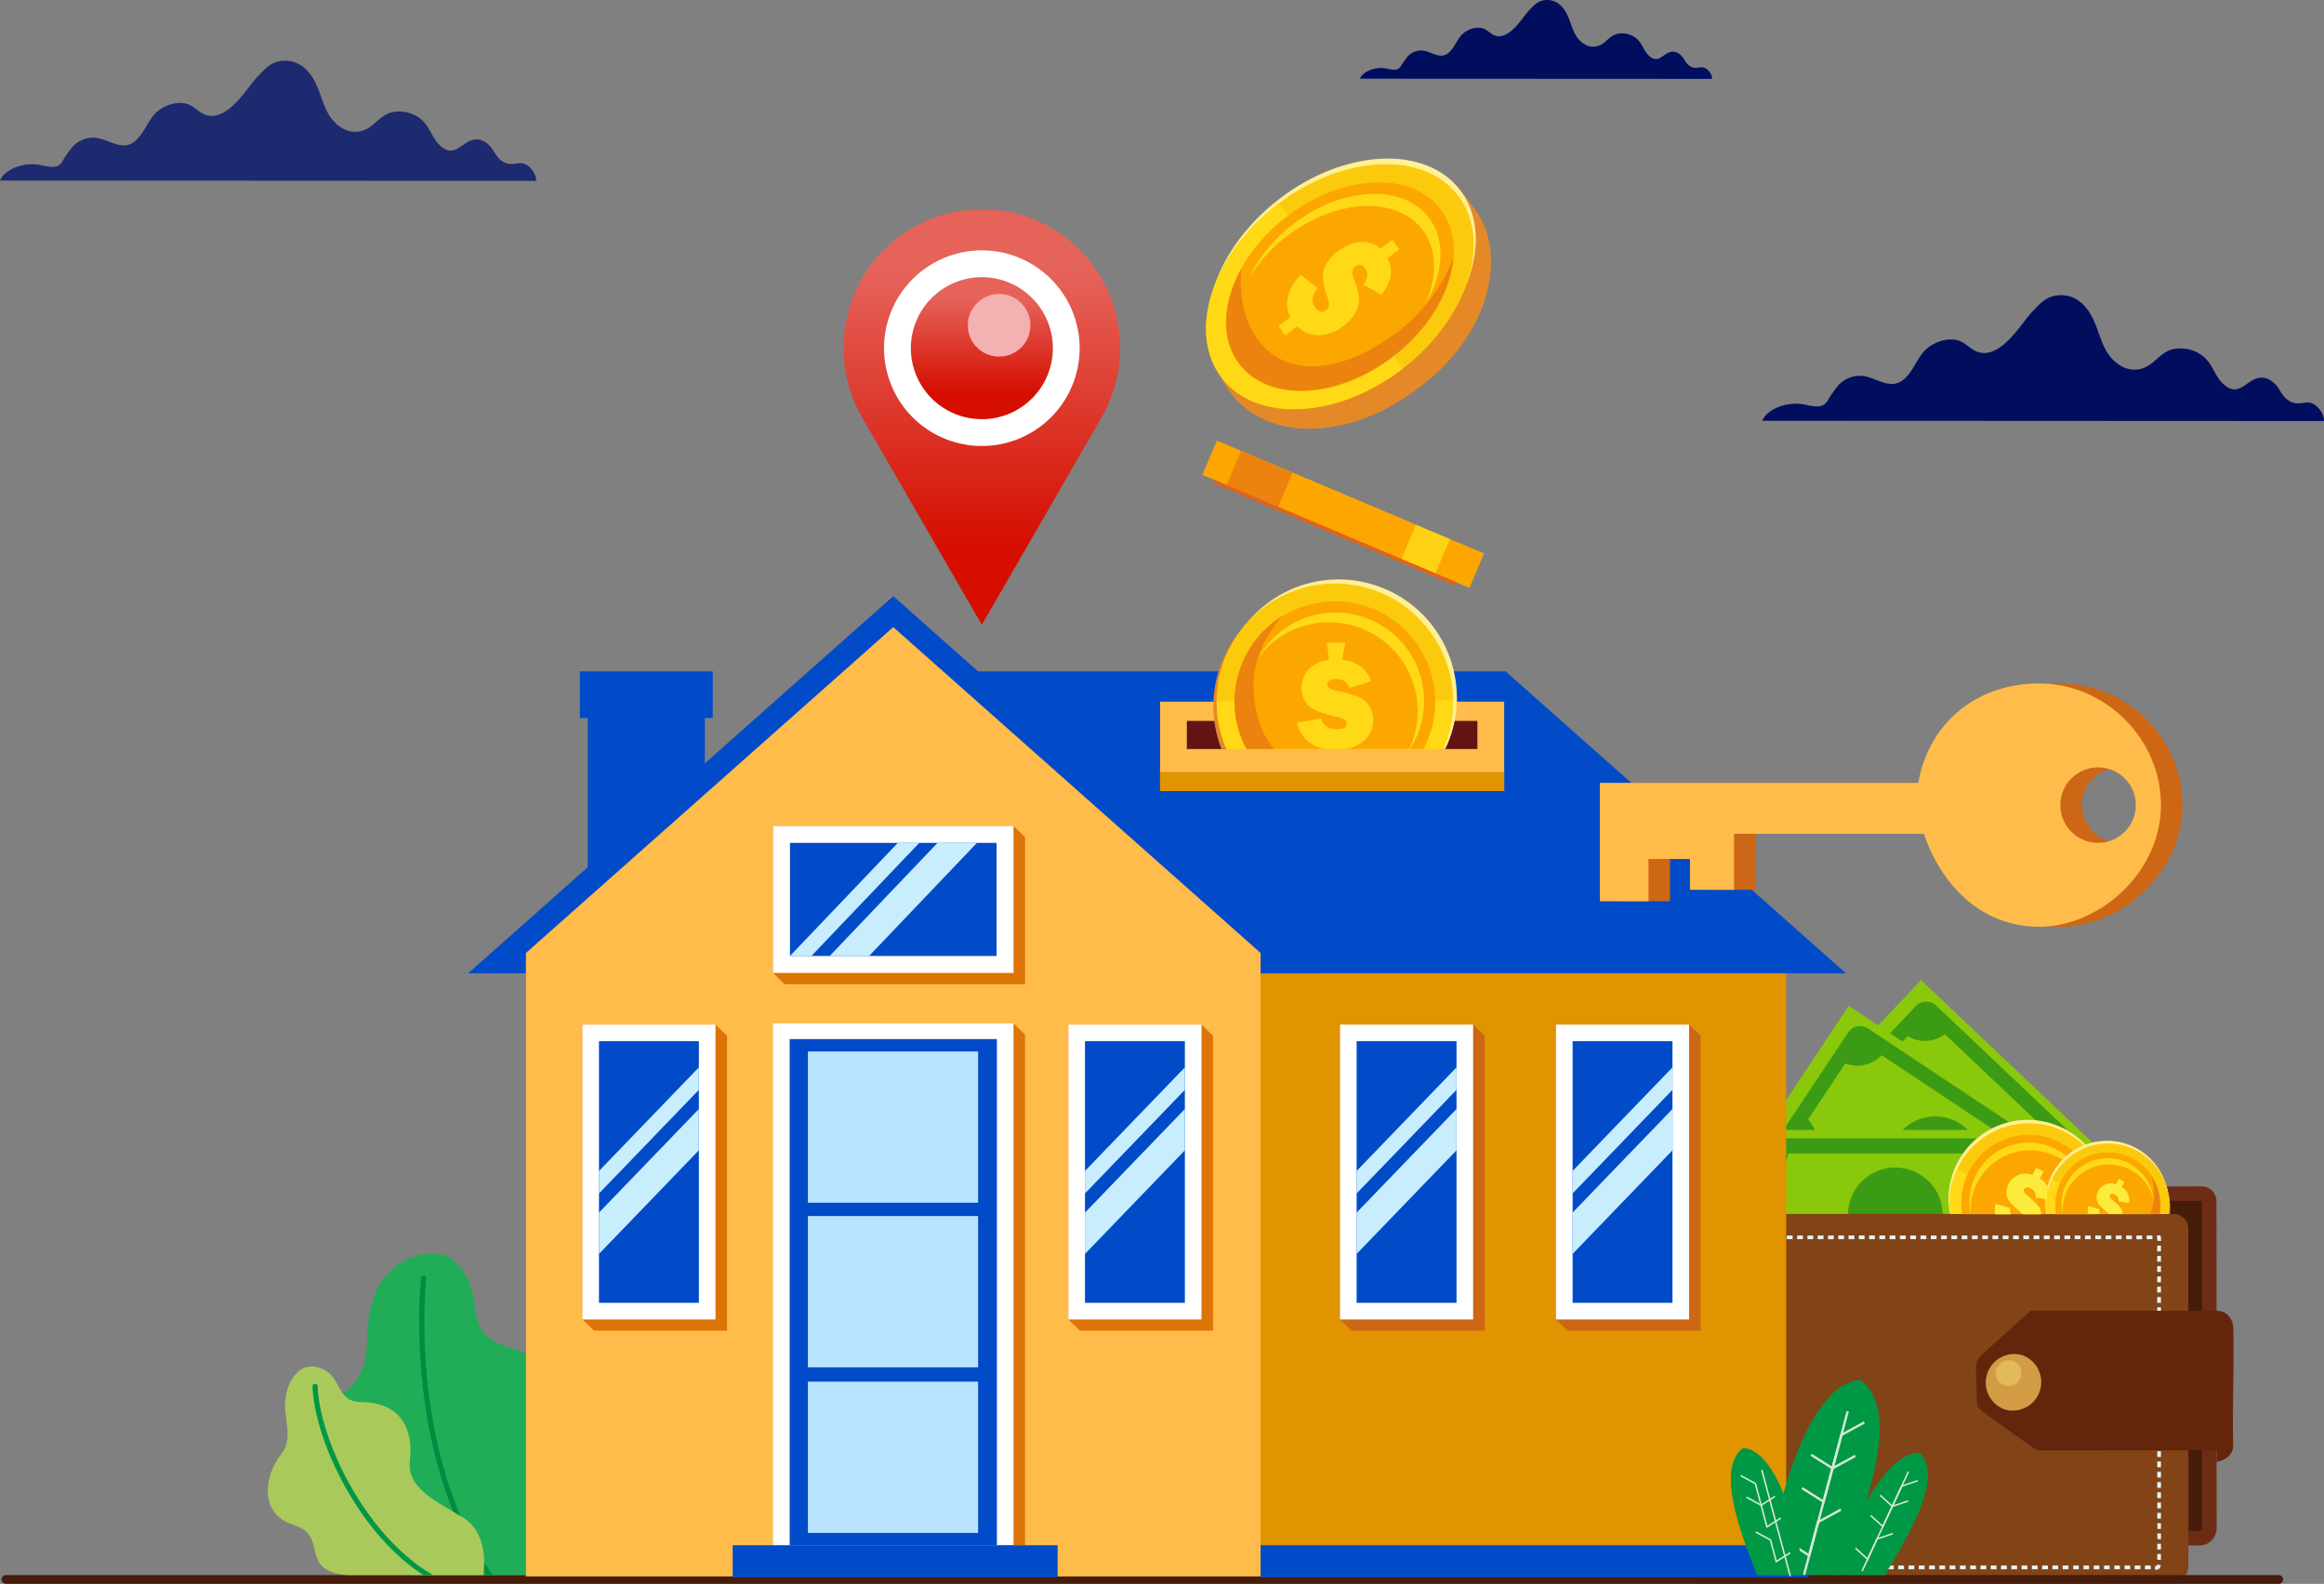 <svg xmlns="http://www.w3.org/2000/svg" xmlns:xlink="http://www.w3.org/1999/xlink" width="678.186" height="462.212" viewBox="0 0 678.186 462.212">
  <rect x="0" y="0" width="678.186" height="462.212" fill="#808080" stroke="none"/>
  <defs>
    <clipPath id="clip-path">
      <path id="Path_1502" data-name="Path 1502" d="M746.556,259.066l-34.75-60.189a40.98,40.98,0,0,1-5.607-20.537,40.36,40.36,0,1,1,80.719,0,40.922,40.922,0,0,1-5.613,20.537Z" transform="translate(-706.2 -137.98)" fill="none"/>
    </clipPath>
    <linearGradient id="linear-gradient" x1="0.5" y1="0.814" x2="0.5" y2="0.148" gradientUnits="objectBoundingBox">
      <stop offset="0" stop-color="#d50e00"/>
      <stop offset="1" stop-color="#e56359"/>
    </linearGradient>
    <clipPath id="clip-path-2">
      <path id="Path_1504" data-name="Path 1504" d="M773.468,184.53a20.722,20.722,0,1,1-20.718,20.721,20.723,20.723,0,0,1,20.718-20.721" transform="translate(-752.75 -184.53)" fill="none"/>
    </clipPath>
    <linearGradient id="linear-gradient-2" x1="0.5" y1="0.814" x2="0.5" y2="0.148" xlink:href="#linear-gradient"/>
  </defs>
  <g id="Group_818" data-name="Group 818" transform="translate(-584.738 -83.729)">
    <path id="Path_1544" data-name="Path 1544" d="M499.856,391.5c.286-1.73-2-5.212-4.49-5.154-1,0-1.959.275-2.955.229-2.634-.126-4.009-2.188-5.017-3.883s-3.047-3.642-5.612-3.207c-3.7.619-5.567,5.509-9.77,1.844-2.749-2.405-2.967-5.727-6.082-8.086a10.171,10.171,0,0,0-8.487-1.661c-3.745,1.145-5.143,4.868-9.163,5.509-4.421.71-7.594-2.646-9-5.074-1.707-2.944-2.291-6.116-3.814-9.163-1.352-2.772-4.089-6.483-8.968-6.4-4.135.069-5.956,2.68-8.018,4.765-2.634,2.7-8.121,12.4-14.272,11.236-2.394-.458-3.6-2.36-5.727-3.219-3.436-1.374-7.915.515-10.011,2.886s-2.921,5.234-5.292,7.479a5.475,5.475,0,0,1-2.291,1.386c-3.31.9-6.391-1.878-9.931-2.085a8.247,8.247,0,0,0-6.116,2.405,30.435,30.435,0,0,0-3.242,4.582,3.434,3.434,0,0,1-1.145,1.145c-1.558.836-3.734.126-5.647-.195-4.708-.813-10.045,1.352-11.374,4.582Z" transform="translate(241.308 -255.002)" fill="#04146a" opacity="0.8"/>
    <path id="Path_1545" data-name="Path 1545" d="M446.167,379.469c.188-1.136-1.316-3.423-2.949-3.385-.654,0-1.286.181-1.941.15-1.73-.083-2.633-1.437-3.295-2.55s-2-2.392-3.686-2.106c-2.43.406-3.656,3.618-6.417,1.211-1.805-1.58-1.948-3.761-3.994-5.311a6.68,6.68,0,0,0-5.574-1.091c-2.46.752-3.378,3.2-6.018,3.618-2.9.466-4.988-1.738-5.913-3.333-1.121-1.933-1.5-4.017-2.505-6.018-.888-1.82-2.686-4.258-5.89-4.205-2.716.045-3.912,1.76-5.266,3.129-1.73,1.775-5.334,8.147-9.373,7.38-1.572-.3-2.362-1.55-3.761-2.114-2.257-.9-5.2.339-6.575,1.9s-1.918,3.438-3.475,4.912a3.6,3.6,0,0,1-1.5.91c-2.174.594-4.2-1.234-6.522-1.369a5.416,5.416,0,0,0-4.017,1.58,19.991,19.991,0,0,0-2.129,3.009,2.255,2.255,0,0,1-.752.752c-1.023.549-2.452.083-3.709-.128-3.092-.534-6.6.888-7.47,3.009Z" transform="translate(638.155 -272.72)" fill="#010e5e"/>
    <path id="Path_1546" data-name="Path 1546" d="M507.328,393.173c.3-1.812-2.1-5.46-4.7-5.4-1.044,0-2.052.288-3.1.24-2.76-.132-4.2-2.292-5.256-4.068s-3.192-3.816-5.881-3.36c-3.876.648-5.832,5.773-10.237,1.932-2.88-2.52-3.108-6-6.372-8.473a10.657,10.657,0,0,0-8.893-1.74c-3.924,1.2-5.388,5.1-9.6,5.773-4.632.744-7.957-2.772-9.433-5.316-1.788-3.084-2.4-6.409-4-9.6-1.416-2.9-4.284-6.793-9.4-6.709-4.332.072-6.241,2.808-8.4,4.992-2.76,2.832-8.509,13-14.953,11.773-2.508-.48-3.768-2.472-6-3.372-3.6-1.44-8.293.54-10.489,3.024s-3.06,5.484-5.545,7.837a5.736,5.736,0,0,1-2.4,1.452c-3.468.948-6.7-1.968-10.4-2.184a8.641,8.641,0,0,0-6.408,2.52,31.893,31.893,0,0,0-3.4,4.8,3.6,3.6,0,0,1-1.2,1.2c-1.632.876-3.912.132-5.917-.2-4.932-.852-10.525,1.416-11.917,4.8Z" transform="translate(755.57 -186.572)" fill="#010e5e"/>
    <g id="icons" transform="translate(585.15 130)">
      <g id="Group_798" data-name="Group 798" transform="translate(0.05 0)">
        <path id="Path_1452" data-name="Path 1452" d="M1298.113,813.541l144.7-.051a4.307,4.307,0,0,1,4.29,4.295l.046,95.482a5.025,5.025,0,0,1-5.008,5.008l-147.364.046-.03-101.439a3.375,3.375,0,0,1,3.375-3.375" transform="translate(-800.758 -513.534)" fill="#6d2d14" fill-rule="evenodd"/>
        <path id="Path_1453" data-name="Path 1453" d="M1307.17,823.536l.034,96.364,142.057-.046a.844.844,0,0,0,.844-.789l-.034-95.5a.089.089,0,0,0-.08-.076Z" transform="translate(-807.939 -519.315)" fill="#471c0b" fill-rule="evenodd"/>
        <rect id="Rectangle_750" data-name="Rectangle 750" width="48.794" height="95.179" transform="matrix(0.688, -0.726, 0.726, 0.688, 526.567, 275.162)" fill="#8ac80c"/>
        <path id="Path_1454" data-name="Path 1454" d="M1467.336,749.686a9.808,9.808,0,0,1-.046-10.889l-46.018-43.592a9.821,9.821,0,0,1-10.88.544l-13.5,14.263a9.821,9.821,0,0,1,.051,10.893l46.018,43.588a9.813,9.813,0,0,1,10.876-.54Zm8.6-2.818L1451.469,772.7a4.218,4.218,0,0,1-5.965.16L1388.442,718.8a4.219,4.219,0,0,1-.165-5.965L1412.746,687a4.219,4.219,0,0,1,5.965-.16l57.071,54.059A4.219,4.219,0,0,1,1475.938,746.868Z" transform="translate(-854.161 -439.648)" fill="#3c9b14" fill-rule="evenodd"/>
        <path id="Path_1455" data-name="Path 1455" d="M1482.791,759.462a13.42,13.42,0,1,1-18.984.51,13.42,13.42,0,0,1,18.984-.51" transform="translate(-896.371 -480.17)" fill="#8bb7d0" fill-rule="evenodd"/>
        <rect id="Rectangle_751" data-name="Rectangle 751" width="48.794" height="95.179" transform="translate(512.036 287.896) rotate(-56.39)" fill="#8ac80c"/>
        <path id="Path_1456" data-name="Path 1456" d="M1437.634,756.915a9.813,9.813,0,0,1-1.911-10.724L1382.917,711.1a9.817,9.817,0,0,1-10.627,2.392l-10.876,16.364a9.821,9.821,0,0,1,1.911,10.724l52.793,35.083a9.826,9.826,0,0,1,10.627-2.392Zm7.99-4.248-19.689,29.624a4.219,4.219,0,0,1-5.847,1.181L1354.6,739.956a4.219,4.219,0,0,1-1.177-5.847l19.689-29.628a4.219,4.219,0,0,1,5.847-1.177l65.47,43.512a4.219,4.219,0,0,1,1.177,5.851Z" transform="translate(-834.271 -449.424)" fill="#3c9b14" fill-rule="evenodd"/>
        <path id="Path_1457" data-name="Path 1457" d="M1450.427,767.3a13.42,13.42,0,1,1-18.6,3.746,13.42,13.42,0,0,1,18.6-3.746" transform="translate(-878.705 -485.53)" fill="#3c9b14" fill-rule="evenodd"/>
        <rect id="Rectangle_752" data-name="Rectangle 752" width="98.132" height="50.308" transform="translate(504.864 283.469)" fill="#8ac80c"/>
        <path id="Path_1458" data-name="Path 1458" d="M1415.971,792.789a10.125,10.125,0,0,1-7.758-8.117h-65.357a10.125,10.125,0,0,1-7.754,8.121v20.25a10.125,10.125,0,0,1,7.762,8.117l65.352-.021a10.125,10.125,0,0,1,7.762-8.1Zm4.438-8.21v36.673a4.358,4.358,0,0,1-4.35,4.354l-81.05.025a4.354,4.354,0,0,1-4.35-4.35V784.6a4.349,4.349,0,0,1,4.362-4.35l81.05-.025A4.345,4.345,0,0,1,1420.409,784.579Z" transform="translate(-821.518 -494.306)" fill="#3c9b14" fill-rule="evenodd"/>
        <path id="Path_1459" data-name="Path 1459" d="M1414.773,800.44a13.837,13.837,0,1,1-13.833,13.842,13.837,13.837,0,0,1,13.833-13.842" transform="translate(-862.149 -505.99)" fill="#3c9b14" fill-rule="evenodd"/>
        <path id="Path_1460" data-name="Path 1460" d="M1294.93,832.5l139.64-.042a4.425,4.425,0,0,1,4.421,4.417l.034,98.364a5.172,5.172,0,0,1-5.155,5.155l-138.885.047Z" transform="translate(-800.862 -524.501)" fill="#824317" fill-rule="evenodd"/>
        <path id="Path_1461" data-name="Path 1461" d="M1302.328,943.619v1.08h-1.687v-1.08Zm3,0v1.08h-1.688v-1.08Zm3,0v1.08h-1.688v-1.08Zm3,0v1.08h-1.688v-1.08Zm3,0v1.08h-1.687v-1.08Zm3,0v1.08h-1.687v-1.08Zm3,0v1.08h-1.688v-1.08Zm3,0V944.7h-1.688v-1.08Zm3,0V944.7h-1.687v-1.084Zm3,0v1.08h-1.688v-1.084Zm3,0v1.08h-1.687v-1.08Zm3,0v1.08h-1.688v-1.08Zm3,0V944.7h-1.688v-1.08Zm3,0v1.08h-1.687v-1.084Zm3,0v1.08h-1.687v-1.08Zm3,0v1.08h-1.688v-1.08Zm3,0v1.08h-1.688v-1.08Zm3,0v1.08h-1.688v-1.08Zm3,0v1.08h-1.687v-1.08Zm3,0v1.08h-1.687v-1.08Zm3,0v1.08h-1.688v-1.08Zm3,0V944.7h-1.688v-1.084Zm3,0v1.08h-1.688v-1.08Zm3,0v1.08h-1.687v-1.08Zm3,0v1.08h-1.687v-1.08Zm3,0V944.7h-1.688v-1.08Zm3,0v1.08h-1.688v-1.08Zm3,0v1.08h-1.688v-1.08Zm3,0v1.08h-1.688v-1.08Zm3,0v1.08h-1.688v-1.08Zm3,0v1.08h-1.687v-1.084Zm3,0v1.08h-1.688v-1.08Zm3,0v1.08h-1.688v-1.08Zm3,0v1.08h-1.687v-1.08Zm3,0v1.08h-1.688v-1.08Zm3,0v1.08h-1.688v-1.08Zm3,0v1.08H1408.7v-1.08Zm3,0v1.08H1411.7v-1.08Zm3,0V944.7H1414.7v-1.08Zm3,0v1.08H1417.7v-1.084Zm3,0v1.08H1420.7v-1.08Zm3,0v1.08H1423.7v-1.08Zm3,0v1.08h-1.687v-1.08Zm3,0V944.7h-1.687v-1.084Zm1.687,0h.131v-.025h0v-.03h0l.038-.245,1.063.186-.042.278-.026.11-.03.093-.038.084-.046.1-.072.114-.063.084-.072.076-.068.068-.122.1-.072.047-.093.055-.072.034-.118.046-.139.038h-.6v-1.08H1433Zm.22-3.375h1.08v1.687h-1.08Zm0-3h1.08v1.688h-1.08Zm0-3h1.084v1.688H1433.3Zm0-3h1.08v1.688H1433.3Zm0-3h1.08v1.688h-1.08Zm0-3h1.08v1.688h-1.08Zm0-3h1.084v1.688h-1.08Zm0-3h1.08v1.688h-1.08Zm0-3h1.08v1.688h-1.08Zm0-3h1.08v1.688h-1.08Zm0-3h1.08v1.688h-1.08Zm0-3h1.08v1.688h-1.08Zm0-3h1.08v1.688h-1.122Zm0-3h1.08v1.688h-1.122Zm0-3h1.084v1.688h-1.126Zm0-3h1.084v1.687h-1.126Zm0-3h1.08v1.688h-1.122Zm0-3h1.08v1.688h-1.122Zm0-3h1.08V887.9h-1.122Zm0-3h1.084V884.9h-1.126Zm0-3h1.084V881.9h-1.126Zm0-3h1.08V878.9h-1.122Zm0-3h1.08V875.9h-1.122Zm0-3h1.08V872.9h-1.122Zm0-3h1.08v1.688h-1.122Zm0-3h1.08v1.688h-1.122Zm0-3h1.08v1.688h-1.122Zm0-3h1.08v1.688h-1.122Zm0-3h1.08v1.688h-1.122Zm0-3h1.08v1.688h-1.122Zm0-3h1.08v1.688h-1.122Zm-3.093-1.86v-1.084h1.688v1.08Zm-3,0v-1.08h1.687v1.084Zm-3,0v-1.08h1.687v1.08Zm-3,0v-1.08h1.687v1.08Zm-3,0v-1.08h1.687v1.08Zm-3,0v-1.08h1.688v1.08Zm-3,0v-1.08h1.687v1.08Zm-3,0v-1.08h1.687v1.08Zm-3,0v-1.08h1.687v1.08Zm-3,0v-1.08h1.687v1.084Zm-3,0v-1.08h1.687v1.08Zm-3,0v-1.08h1.688v1.08Zm-3,0v-1.08h1.687v1.08Zm-3,0v-1.084h1.687v1.084Zm-3,0v-1.08h1.688v1.08Zm-3,0v-1.08h1.687v1.08Zm-3,0v-1.08h1.688v1.08Zm-3,0v-1.08h1.688v1.08Zm-3,0v-1.08h1.688v1.084Zm-3,0v-1.08h1.688v1.08Zm-3,0v-1.08h1.688v1.08Zm-3,0v-1.08h1.687v1.08Zm-3,0v-1.08h1.687v1.08Zm-3,0v-1.08h1.688v1.08Zm-3,0v-1.08h1.688v1.08Zm-3,0v-1.08h1.688v1.08Zm-3,0v-1.093h1.687v1.08Zm-3,0v-1.093h1.687v1.08Zm-3,0v-1.093h1.688v1.08Zm-3,0v-1.093h1.688v1.08Zm-3,0v-1.093h1.688v1.08Zm-3,0v-1.08h1.687v1.084Zm-3,0v-1.08h1.687v1.08Zm-3,0v-1.08h1.687v1.08Zm-3,0v-1.08h1.688v1.08Zm-3,0v-1.084h1.687v1.08Zm-3,0v-1.08h1.688v1.08Zm-3,0v-1.08h1.687v1.08Zm-3,0v-1.08h1.688v1.08Zm-3,0v-1.084h1.688v1.084Zm-3,0v-1.08h1.688v1.08Zm-3,0v-1.08h1.687v1.08Zm-3,0v-1.08h1.688v1.08Zm-3,0v-1.08h1.688v1.08Zm133.24.5h-1.122v-.544h-.093v-1.08c1.055,0,1.173-.266,1.173,1.624Z" transform="translate(-804.163 -533.023)" fill="#e4f5fb" fill-rule="evenodd"/>
        <path id="Path_1462" data-name="Path 1462" d="M1564.534,939.031c.135,1.8-1.729,4.122-4.809,4.569v-3.375l-52.312.038c-.177,0-11.18-7.788-16.031-11.391-1.4-1.038-1.612-1.573-1.624-3.316l-.287-9.454a4.965,4.965,0,0,1,1.645-3.708c3.953-3.514,14.276-12.875,14.377-12.875h54.236c2.953-.063,4.792,2.375,4.852,5.092.266,11.863-.291,22.537-.03,34.4" transform="translate(-913.331 -563.269)" fill="#63260c" fill-rule="evenodd"/>
        <path id="Path_1463" data-name="Path 1463" d="M1501.925,945.64a8.328,8.328,0,0,1,4.9-15.909,8.326,8.326,0,0,1-4.9,15.909" transform="translate(-917.29 -580.568)" fill="#d49b45" fill-rule="evenodd"/>
        <path id="Path_1464" data-name="Path 1464" d="M1506.025,941.144a3.734,3.734,0,1,1,4.569-2.5,3.679,3.679,0,0,1-4.569,2.5" transform="translate(-921.322 -583.096)" fill="#e1ba5c" fill-rule="evenodd"/>
        <path id="Path_1465" data-name="Path 1465" d="M1473.952,785.974a23.135,23.135,0,0,1,44.136,11.711h-46.052a23.045,23.045,0,0,1,1.915-11.724" transform="translate(-903.187 -489.723)" fill="#e58927"/>
        <path id="Path_1466" data-name="Path 1466" d="M1472.573,781.111a23.136,23.136,0,0,1,43.841,13.766h-45.457a23.044,23.044,0,0,1,1.615-13.778" transform="translate(-902.391 -486.914)" fill="#ffef95"/>
        <path id="Path_1467" data-name="Path 1467" d="M1473.413,783.483a23.136,23.136,0,0,1,44.01,12.762h-45.794a23.014,23.014,0,0,1,1.784-12.774" transform="translate(-902.876 -488.282)" fill="#fbca0d"/>
        <path id="Path_1468" data-name="Path 1468" d="M1473.413,801.971c.025-.059.055-.118.084-.181l28.894,12.947h-30.763a23.013,23.013,0,0,1,1.784-12.774" transform="translate(-902.876 -506.77)" fill="#ffd915"/>
        <path id="Path_1469" data-name="Path 1469" d="M1481.4,789.711a19.634,19.634,0,0,1,37.272,11.327H1479.97A19.506,19.506,0,0,1,1481.4,789.711Z" transform="translate(-907.674 -493.075)" fill="#fca700"/>
        <path id="Path_1470" data-name="Path 1470" d="M1481.4,789.711a19.634,19.634,0,0,1,37.272,11.327H1479.97A19.506,19.506,0,0,1,1481.4,789.711Z" transform="translate(-907.674 -493.075)" fill="none" stroke="#fca700" stroke-miterlimit="10" stroke-width="0.22"/>
        <path id="Path_1471" data-name="Path 1471" d="M1480.572,812.757c-.105-.148-.211-.3-.312-.451a2.686,2.686,0,0,0,.072.451Zm35.319-14.407c1.751,5.607,1.291,10.846-.27,14.4h3.409a19.65,19.65,0,0,0-3.156-14.4Z" transform="translate(-908.007 -504.781)" fill="#ec830e"/>
        <path id="Path_1472" data-name="Path 1472" d="M1486.852,795.676a17.326,17.326,0,0,1,32.67,3.059,17.33,17.33,0,1,0-34.218,5.235h.072a17.233,17.233,0,0,1,1.477-8.294" transform="translate(-910.717 -495.995)" fill="#ffd915"/>
        <path id="Path_1473" data-name="Path 1473" d="M1540.159,796.306a17.989,17.989,0,0,1,34.319,9.1H1538.67a17.88,17.88,0,0,1,1.489-9.112" transform="translate(-941.724 -497.451)" fill="#e58927"/>
        <path id="Path_1474" data-name="Path 1474" d="M1539.1,792.517a17.989,17.989,0,0,1,34.087,10.707h-35.34a17.887,17.887,0,0,1,1.266-10.716" transform="translate(-941.114 -495.265)" fill="#ffef95"/>
        <path id="Path_1475" data-name="Path 1475" d="M1502.609,814.187a7.75,7.75,0,0,1,.127-3.059l4.35,1.224a2.765,2.765,0,0,0,.169,1.835Zm10.9-11.513,1.067-2.084,2.169,1.105-1.038,2.038a5.915,5.915,0,0,1,2.852,6.155l-4.138-.616A2.4,2.4,0,0,0,1513,806.61q-1.4-.717-1.894.253a.959.959,0,0,0-.067.721,3.582,3.582,0,0,0,1.055,1.169,26.627,26.627,0,0,1,2.991,2.81,4.459,4.459,0,0,1,.975,2.443c0,.059,0,.118,0,.177h-5.429a5.391,5.391,0,0,0-.924-.92q-3.312-2.709-3.666-4.48a5.09,5.09,0,0,1,.485-3.4,5.677,5.677,0,0,1,2.729-2.649A5.776,5.776,0,0,1,1513.506,802.674Z" transform="translate(-920.871 -506.076)" fill="#fceb3c" fill-rule="evenodd"/>
        <path id="Path_1476" data-name="Path 1476" d="M1539.735,794.4a17.989,17.989,0,0,1,34.214,9.922h-35.606a17.908,17.908,0,0,1,1.388-9.931" transform="translate(-941.477 -496.359)" fill="#fbca0d"/>
        <path id="Path_1477" data-name="Path 1477" d="M1539.741,808.743l.068-.143,22.465,10.07h-23.92a17.907,17.907,0,0,1,1.388-9.931" transform="translate(-941.483 -510.707)" fill="#ffd915"/>
        <path id="Path_1478" data-name="Path 1478" d="M1545.957,799.2A15.263,15.263,0,0,1,1574.935,808h-30.1A15.187,15.187,0,0,1,1545.957,799.2Z" transform="translate(-945.214 -500.045)" fill="#fca700"/>
        <path id="Path_1479" data-name="Path 1479" d="M1545.957,799.2A15.263,15.263,0,0,1,1574.935,808h-30.1A15.187,15.187,0,0,1,1545.957,799.2Z" transform="translate(-945.214 -500.045)" fill="none" stroke="#fca700" stroke-miterlimit="10" stroke-width="0.22"/>
        <path id="Path_1480" data-name="Path 1480" d="M1545.275,817.131l-.245-.35a1.96,1.96,0,0,0,.059.35Zm27.464-11.2a16.4,16.4,0,0,1-.211,11.192h2.649A15.31,15.31,0,0,0,1572.739,805.93Z" transform="translate(-945.452 -509.163)" fill="#ec830e"/>
        <path id="Path_1481" data-name="Path 1481" d="M1550.19,803.828a13.475,13.475,0,0,1,25.4,2.379,13.475,13.475,0,1,0-26.6,4.071h.055a13.4,13.4,0,0,1,1.147-6.45" transform="translate(-947.578 -502.311)" fill="#ffd915"/>
        <path id="Path_1482" data-name="Path 1482" d="M1566.9,818.5a5.8,5.8,0,0,1,.093-2.3l3.265.92a2.071,2.071,0,0,0,.127,1.375Zm8.193-8.64.8-1.565,1.628.844-.781,1.527a4.457,4.457,0,0,1,2.143,4.641l-3.1-.46a1.81,1.81,0,0,0-1.067-2c-.7-.359-1.173-.291-1.417.194a.709.709,0,0,0-.055.54,2.69,2.69,0,0,0,.793.878,19.727,19.727,0,0,1,2.244,2.109,3.375,3.375,0,0,1,.734,1.835v.135h-4.075a4.064,4.064,0,0,0-.692-.688q-2.48-2.033-2.751-3.375a3.827,3.827,0,0,1,.363-2.557,4.1,4.1,0,0,1,5.231-2.033Z" transform="translate(-958.053 -510.528)" fill="#fceb3c" fill-rule="evenodd"/>
        <path id="Path_1483" data-name="Path 1483" d="M125.066,1082.32H788.334a1.291,1.291,0,0,1,1.266,1.266h0a1.291,1.291,0,0,1-1.266,1.287H125.066a1.291,1.291,0,0,1-1.266-1.287h0a1.291,1.291,0,0,1,1.266-1.266" transform="translate(-123.8 -668.952)" fill="#471c0b" fill-rule="evenodd"/>
        <path id="Path_1484" data-name="Path 1484" d="M409.552,953.645s13.728-6.244,11.69-15.917-13.2-8.657-11.69-16.288,8.838-19.529,1.688-28.185-18.984-3.464-20.465-16.875c-1.177-10.825-6.155-18.487-15.858-16.238-8.961,2.08-15.643,9.016-15.812,25.523-.177,17.575-12.555,12.656-12.707,25.583-.156,13.04,10.23,13.04,14.289,21.79,1.915,4.13-3.084,18.651,11.686,20.608Z" transform="translate(-252.489 -540.277)" fill="#21ac58"/>
        <path id="Path_1485" data-name="Path 1485" d="M414.738,876.142s-.034.3-.084.869c-.156,1.73-.473,5.948-.473,11.813,0,17.191,2.708,48.587,19.828,73.646a.835.835,0,0,1,.072.135h-1.793c-16.942-25.363-19.6-56.594-19.6-73.773a124.7,124.7,0,0,1,.553-12.863.751.751,0,1,1,1.489.173" transform="translate(-290.809 -549.245)" fill="#008c3f"/>
        <path id="Path_1486" data-name="Path 1486" d="M370.809,998.9s2.16-11.935-5.94-16.795-16.373-8.64-15.474-16.453S348.082,948.575,335.1,948.4c-8.016-.105-5.012-8.568-13.162-10.251-4.957-1.025-8.227,4.147-8.859,9.226-.726,5.784,2.531,11.471-1.207,16.183-4.873,6.1-6.851,17.487,3.624,20.726s1.139,13.158,15.407,14.626h39.9Z" transform="translate(-230.241 -585.528)" fill="#a9ca5b" fill-rule="evenodd"/>
        <path id="Path_1487" data-name="Path 1487" d="M340.378,950.806c.274,7.594,3.649,18.423,9.42,28.751s13.922,20.182,23.667,25.987a.738.738,0,0,1,.308.354H371.2c-9.391-6.075-17.141-15.639-22.709-25.608-5.864-10.509-9.307-21.461-9.61-29.43a.751.751,0,0,1,1.5-.055" transform="translate(-248.144 -592.53)" fill="#009844"/>
        <rect id="Rectangle_753" data-name="Rectangle 753" width="34.18" height="49.612" transform="translate(171.044 160.649)" fill="#024bc8"/>
        <path id="Path_1488" data-name="Path 1488" d="M767.36,457.19H934.747l99.347,88.133H776.827c0,31.784-9.467-73.381-9.467-88.133" transform="translate(-495.859 -307.547)" fill="#024bc8" fill-rule="evenodd"/>
        <rect id="Rectangle_754" data-name="Rectangle 754" width="153.389" height="176.001" transform="translate(367.396 237.776)" fill="#df9400"/>
        <path id="Path_1489" data-name="Path 1489" d="M322.73,412.781,446.811,302.71,570.893,412.781H554v-5.953H339.626v5.953Z" transform="translate(-186.6 -175.005)" fill="#024bc8" fill-rule="evenodd"/>
        <path id="Path_1490" data-name="Path 1490" d="M577.151,419.212V601.17H362.78V419.212L469.965,324.13Z" transform="translate(-209.754 -187.388)" fill="#ffbc4a" fill-rule="evenodd"/>
        <path id="Path_1491" data-name="Path 1491" d="M607.93,598.25h38.854l3.371,3.27V750.534H611.3l-3.367-3.27Z" transform="translate(-351.482 -345.865)" fill="#de7405" fill-rule="evenodd"/>
        <rect id="Rectangle_755" data-name="Rectangle 755" width="70.183" height="152.283" transform="translate(225.12 252.381)" fill="#fff"/>
        <rect id="Rectangle_756" data-name="Rectangle 756" width="60.475" height="147.706" transform="translate(229.976 256.963)" fill="#024bc8"/>
        <path id="Path_1492" data-name="Path 1492" d="M737.96,599.05h38.854l3.371,3.27v86.058H741.331l-3.371-3.269Z" transform="translate(-426.656 -346.327)" fill="#de7405" fill-rule="evenodd"/>
        <rect id="Rectangle_757" data-name="Rectangle 757" width="38.854" height="86.058" transform="translate(311.304 252.723)" fill="#fff"/>
        <rect id="Rectangle_758" data-name="Rectangle 758" width="29.151" height="76.351" transform="translate(316.156 257.575)" fill="#024bc8"/>
        <path id="Path_1493" data-name="Path 1493" d="M401.78,599.05h38.854l3.371,3.27v86.058H405.151l-3.371-3.269Z" transform="translate(-232.301 -346.327)" fill="#de7405" fill-rule="evenodd"/>
        <rect id="Rectangle_759" data-name="Rectangle 759" width="38.854" height="86.058" transform="translate(169.479 252.723)" fill="#fff"/>
        <rect id="Rectangle_760" data-name="Rectangle 760" width="29.151" height="76.351" transform="translate(174.331 257.575)" fill="#024bc8"/>
        <rect id="Rectangle_761" data-name="Rectangle 761" width="49.676" height="44.141" transform="translate(235.291 260.574)" fill="#b9e4ff"/>
        <rect id="Rectangle_762" data-name="Rectangle 762" width="49.676" height="44.145" transform="translate(235.291 356.934)" fill="#b9e4ff"/>
        <rect id="Rectangle_763" data-name="Rectangle 763" width="49.676" height="44.145" transform="translate(235.291 308.604)" fill="#b9e4ff"/>
        <path id="Path_1494" data-name="Path 1494" d="M749.46,658.89l29.151-30.24v6.564L749.46,665.45Z" transform="translate(-433.304 -363.44)" fill="#c8edfd" fill-rule="evenodd"/>
        <path id="Path_1495" data-name="Path 1495" d="M749.46,687.69l29.151-30.24v12.057l-29.151,30.24Z" transform="translate(-433.304 -380.09)" fill="#c8edfd" fill-rule="evenodd"/>
        <path id="Path_1496" data-name="Path 1496" d="M413.28,658.89l29.151-30.24v6.564L413.28,665.45Z" transform="translate(-238.95 -363.44)" fill="#c8edfd" fill-rule="evenodd"/>
        <path id="Path_1497" data-name="Path 1497" d="M413.28,687.69l29.151-30.24v12.057l-29.151,30.24Z" transform="translate(-238.95 -380.09)" fill="#c8edfd" fill-rule="evenodd"/>
        <path id="Path_1498" data-name="Path 1498" d="M533.67,461.65h70.183l3.371,3.27v42.9H537.041l-3.371-3.269Z" transform="translate(-308.55 -266.892)" fill="#de7405" fill-rule="evenodd"/>
        <rect id="Rectangle_764" data-name="Rectangle 764" width="70.183" height="42.896" transform="translate(225.12 194.758)" fill="#fff"/>
        <rect id="Rectangle_765" data-name="Rectangle 765" width="60.294" height="33.007" transform="translate(230.064 199.702)" fill="#024bc8"/>
        <rect id="Rectangle_766" data-name="Rectangle 766" width="94.829" height="9.387" transform="translate(213.35 404.669)" fill="#024bc8"/>
        <path id="Path_1499" data-name="Path 1499" d="M925.86,599.05h38.854l3.371,3.27v86.058H929.227l-3.367-3.269Z" transform="translate(-535.286 -346.327)" fill="#cd6615" fill-rule="evenodd"/>
        <rect id="Rectangle_767" data-name="Rectangle 767" width="38.854" height="86.058" transform="translate(390.57 252.723)" fill="#fff"/>
        <rect id="Rectangle_768" data-name="Rectangle 768" width="29.151" height="76.351" transform="translate(395.426 257.575)" fill="#024bc8"/>
        <path id="Path_1500" data-name="Path 1500" d="M937.36,658.89l29.151-30.24v6.564L937.36,665.45Z" transform="translate(-541.934 -363.44)" fill="#c8edfd" fill-rule="evenodd"/>
        <path id="Path_1501" data-name="Path 1501" d="M937.36,687.69l29.151-30.24v12.057l-29.151,30.24Z" transform="translate(-541.934 -380.09)" fill="#c8edfd" fill-rule="evenodd"/>
        <rect id="Rectangle_769" data-name="Rectangle 769" width="159.945" height="9.387" transform="translate(367.396 404.669)" fill="#024bc8"/>
        <rect id="Rectangle_770" data-name="Rectangle 770" width="38.787" height="13.626" transform="translate(168.741 149.647)" fill="#024bc8"/>
        <g id="Group_796" data-name="Group 796" transform="translate(245.699 14.977)" clip-path="url(#clip-path)">
          <rect id="Rectangle_771" data-name="Rectangle 771" width="80.721" height="121.082" transform="translate(0 0.004)" fill="url(#linear-gradient)"/>
        </g>
        <path id="Path_1503" data-name="Path 1503" d="M762.75,223.079a28.54,28.54,0,1,0-28.54-28.54,28.54,28.54,0,0,0,28.54,28.54" transform="translate(-476.695 -139.202)" fill="#fff" fill-rule="evenodd"/>
        <g id="Group_797" data-name="Group 797" transform="translate(265.337 34.615)" clip-path="url(#clip-path-2)">
          <rect id="Rectangle_772" data-name="Rectangle 772" width="41.441" height="41.441" transform="translate(0 0.004)" fill="url(#linear-gradient-2)"/>
        </g>
        <path id="Path_1505" data-name="Path 1505" d="M801.3,196.16a9.134,9.134,0,1,1-9.134,9.134,9.134,9.134,0,0,1,9.134-9.134" transform="translate(-510.203 -156.639)" fill="#f4b1b1" fill-rule="evenodd"/>
        <path id="Path_1506" data-name="Path 1506" d="M545.39,506.377l31.48-33.007h6.256l-31.476,33.007Z" transform="translate(-315.326 -273.668)" fill="#c8edfd" fill-rule="evenodd"/>
        <path id="Path_1507" data-name="Path 1507" d="M572.85,506.377l31.48-33.007h11.5l-31.476,33.007Z" transform="translate(-331.201 -273.668)" fill="#c8edfd" fill-rule="evenodd"/>
        <path id="Path_1508" data-name="Path 1508" d="M1075.25,599.05H1114.1l3.371,3.27v86.058h-38.854l-3.371-3.269Z" transform="translate(-621.652 -346.327)" fill="#cd6615" fill-rule="evenodd"/>
        <rect id="Rectangle_773" data-name="Rectangle 773" width="38.854" height="86.058" transform="translate(453.598 252.723)" fill="#fff"/>
        <rect id="Rectangle_774" data-name="Rectangle 774" width="29.151" height="76.351" transform="translate(458.449 257.575)" fill="#024bc8"/>
        <path id="Path_1509" data-name="Path 1509" d="M1086.75,658.89l29.151-30.24v6.564L1086.75,665.45Z" transform="translate(-628.301 -363.44)" fill="#c8edfd" fill-rule="evenodd"/>
        <path id="Path_1510" data-name="Path 1510" d="M1086.75,687.69l29.151-30.24v12.057l-29.151,30.24Z" transform="translate(-628.301 -380.09)" fill="#c8edfd" fill-rule="evenodd"/>
        <rect id="Rectangle_775" data-name="Rectangle 775" width="100.414" height="26.059" transform="translate(338.072 158.489)" fill="#ffbc4a"/>
        <rect id="Rectangle_776" data-name="Rectangle 776" width="100.414" height="5.501" transform="translate(338.072 179.047)" fill="#df9400"/>
        <rect id="Rectangle_777" data-name="Rectangle 777" width="84.788" height="8.201" transform="translate(345.885 164.109)" fill="#621415"/>
        <path id="Path_1511" data-name="Path 1511" d="M1031.039,433.828a34.505,34.505,0,1,0-66.656,12.61H1028.7a34.369,34.369,0,0,0,2.345-12.61" transform="translate(-608.402 -274.141)" fill="#e58927"/>
        <path id="Path_1512" data-name="Path 1512" d="M1035.869,428a34.5,34.5,0,1,0-65.576,15.061h62.184A34.294,34.294,0,0,0,1035.89,428" transform="translate(-611.195 -270.753)" fill="#ffef95"/>
        <path id="Path_1513" data-name="Path 1513" d="M1033.277,430.856a34.509,34.509,0,1,0-66.133,13.922h63.239a34.465,34.465,0,0,0,2.881-13.922" transform="translate(-609.692 -272.434)" fill="#fbca0d"/>
        <path id="Path_1514" data-name="Path 1514" d="M1033.3,477.59v-.3l-69,.173v.3a34.4,34.4,0,0,0,2.881,13.728h63.226a34.471,34.471,0,0,0,2.881-13.922" transform="translate(-609.716 -319.168)" fill="#ffd915"/>
        <path id="Path_1515" data-name="Path 1515" d="M1035.212,437.964A29.286,29.286,0,1,0,980.1,451.852h51.65a29.131,29.131,0,0,0,3.459-13.888" transform="translate(-616.85 -279.542)" fill="#fca700"/>
        <path id="Path_1516" data-name="Path 1516" d="M990.545,419c-5.835,6.632-8.374,14.116-8.362,19.921.021,8.087,2.261,14.344,5.957,18.849h-8.016A29.291,29.291,0,0,1,990.545,419" transform="translate(-616.85 -285.469)" fill="#ec830e"/>
        <path id="Path_1517" data-name="Path 1517" d="M1039.775,445.144A25.852,25.852,0,0,0,993.39,429.5a25.852,25.852,0,1,1,44.174,26.84h-.3a25.767,25.767,0,0,0,2.531-11.2" transform="translate(-626.534 -284.035)" fill="#ffd915"/>
        <path id="Path_1518" data-name="Path 1518" d="M1029.177,442.466l-.637-5.016h5.388l-.869,4.974q6.505.785,8.438,6.286l-6.328,1.915a3.812,3.812,0,0,0-3.919-2.6c-1.687,0-2.5.51-2.531,1.586a1.333,1.333,0,0,0,.422,1,5.665,5.665,0,0,0,2.333.844,43.747,43.747,0,0,1,6.26,1.755,6.943,6.943,0,0,1,3.135,2.6,7.255,7.255,0,0,1,1.219,4.278,7.671,7.671,0,0,1-2.506,5.759,10.707,10.707,0,0,1-5.6,2.586h-5.872a9.779,9.779,0,0,1-8.286-7.649l7.071-1.266q.882,3.109,4.543,3.143c1.907,0,2.869-.5,2.877-1.544a1.465,1.465,0,0,0-.654-1.291,6.8,6.8,0,0,0-2.354-.844q-6.645-1.413-8.412-3.523a7.223,7.223,0,0,1-1.738-4.835,8.082,8.082,0,0,1,2.008-5.316,9.328,9.328,0,0,1,6-2.877" transform="translate(-641.814 -296.135)" fill="#ffd915" fill-rule="evenodd"/>
        <path id="Path_1519" data-name="Path 1519" d="M1400.677,501.072a11,11,0,1,1-11-11,11,11,0,0,1,11,11m7.336,0c0,19.6-17.862,35.5-35.492,35.5s-28.949-13.04-33.666-27.114h-55.434v16.331h-12.867V516.8h-12.1v12.336H1244.28V494.588h92.909c2.894-16.782,16.318-29.008,35.315-29.008S1408,481.472,1408,501.072Z" transform="translate(-771.58 -312.398)" fill="#cd6615" fill-rule="evenodd"/>
        <path id="Path_1520" data-name="Path 1520" d="M1385.78,501.072a11.006,11.006,0,1,1-11-11,11.006,11.006,0,0,1,11,11m7.337,0c0,19.6-17.862,35.5-35.492,35.5s-28.949-13.04-33.666-27.114h-55.417v16.331h-12.863V516.8h-12.1v12.336H1229.4V494.588h92.909c2.894-16.782,16.318-29.008,35.315-29.008S1393.116,481.472,1393.116,501.072Z" transform="translate(-762.978 -312.398)" fill="#ffbc4a" fill-rule="evenodd"/>
        <path id="Path_1521" data-name="Path 1521" d="M985.125,124.634c18.254-13.951,38.289-18.984,49.207-8.134.7.692,3.5,4.518,4.1,5.32,10.02,13.293,4.219,36.585-15.187,51.435-21.591,17.183-45.693,15.972-55.687,2.683a34.925,34.925,0,0,1-3.493-5.636c-5.725-13.5,3.7-32.37,21.094-45.668" transform="translate(-608.612 -107.19)" fill="#e58927"/>
        <path id="Path_1522" data-name="Path 1522" d="M979.235,114.166c19.107-14.6,42.719-15.664,52.734-2.375s2.649,35.9-16.453,50.5-42.723,15.664-52.734,2.375-2.65-35.9,16.453-50.5" transform="translate(-606.253 -102.48)" fill="#ffef95"/>
        <path id="Path_1523" data-name="Path 1523" d="M977.845,118.069c19.111-14.6,42.723-15.66,52.734-2.371s2.649,35.9-16.453,50.5-42.723,15.664-52.734,2.371-2.649-35.9,16.453-50.5" transform="translate(-605.449 -104.737)" fill="#fbca0d"/>
        <path id="Path_1524" data-name="Path 1524" d="M977.857,133.774l.3-.224,36.281,48.123-.3.232c-19.111,14.6-42.723,15.664-52.734,2.371s-2.649-35.9,16.453-50.5" transform="translate(-605.461 -120.442)" fill="#ffd915"/>
        <path id="Path_1525" data-name="Path 1525" d="M988.656,129.121c16.217-12.39,36.281-13.293,44.761-2.012s2.249,30.468-13.968,42.862-36.256,13.293-44.761,2.012S972.452,141.515,988.656,129.121Z" transform="translate(-613.526 -112.148)" fill="#fca700"/>
        <path id="Path_1526" data-name="Path 1526" d="M988.656,129.121c16.217-12.39,36.281-13.293,44.761-2.012s2.249,30.468-13.968,42.862-36.256,13.293-44.761,2.012S972.452,141.515,988.656,129.121Z" transform="translate(-613.526 -112.148)" fill="none" stroke="#fca700" stroke-miterlimit="10" stroke-width="0.22"/>
        <path id="Path_1527" data-name="Path 1527" d="M1037.218,171.06a50.252,50.252,0,0,1-15.538,21.115c-28.055,21.44-48.321,7.674-46.339-17.8-5.408,9.855-6.02,20.33-.574,27.561,8.505,11.277,28.544,10.378,44.761-2.017,10.585-8.087,16.926-19.069,17.689-28.86" transform="translate(-613.573 -142.128)" fill="#ec830e"/>
        <path id="Path_1528" data-name="Path 1528" d="M997.826,139.206c14.314-10.939,32-11.737,39.508-1.776,4.387,5.818,4.324,14.023.654,22.022,5.425-9.049,6.256-18.883,1.219-25.566-7.509-9.96-25.2-9.163-39.513,1.776a42.724,42.724,0,0,0-12.985,15.812,44.191,44.191,0,0,1,11.116-12.268" transform="translate(-622.672 -116.602)" fill="#ffd915"/>
        <path id="Path_1529" data-name="Path 1529" d="M1036.785,161.381l3.489-2.641,2.012,2.725-3.409,2.578q2.658,5.13-1.827,10.7l-5.265-2.953q2.067-2.633.531-4.721-1.3-1.759-2.919-.532a2.16,2.16,0,0,0-.781,1.059,4.408,4.408,0,0,0,.375,2.282,29.914,29.914,0,0,1,1.548,5.7,7.313,7.313,0,0,1-.945,4.177,12.322,12.322,0,0,1-3.641,4.134,12,12,0,0,1-7.091,2.679,8.632,8.632,0,0,1-6.328-2.607l-3.493,2.641-2.012-2.73,3.493-2.641q-2.911-5.784,2.983-12.3l4.982,3.961q-2.645,3-.747,5.573,1.485,2,3.067.818a2.215,2.215,0,0,0,.949-1.451,5.006,5.006,0,0,0-.422-2.278q-2.109-5.7-.915-8.556a11.908,11.908,0,0,1,3.924-4.923,13.077,13.077,0,0,1,6.383-2.683,7.531,7.531,0,0,1,6.054,1.966" transform="translate(-634.419 -135.005)" fill="#ffd915" fill-rule="evenodd"/>
        <rect id="Rectangle_778" data-name="Rectangle 778" width="10.842" height="84.552" transform="translate(350.419 92.302) rotate(-67.09)" fill="#fda600"/>
        <rect id="Rectangle_779" data-name="Rectangle 779" width="10.842" height="10.716" transform="matrix(0.389, -0.921, 0.921, 0.389, 418.484, 121.098)" fill="#fda600"/>
        <rect id="Rectangle_780" data-name="Rectangle 780" width="10.842" height="10.842" transform="translate(408.444 116.829) rotate(-67.09)" fill="#ffd115"/>
        <rect id="Rectangle_781" data-name="Rectangle 781" width="10.842" height="38.985" transform="matrix(0.389, -0.921, 0.921, 0.389, 372.587, 101.695)" fill="#fca700"/>
        <rect id="Rectangle_782" data-name="Rectangle 782" width="10.842" height="16.394" transform="translate(357.436 95.271) rotate(-67.09)" fill="#ec830e"/>
        <rect id="Rectangle_783" data-name="Rectangle 783" width="1.034" height="76.418" transform="translate(353.702 94.807) rotate(-67.09)" fill="#df641e"/>
        <path id="Path_1530" data-name="Path 1530" d="M1345.79,1004.256c1.451-18.187,11.247-56.054,26.949-56.906,13.677,9.969-1.574,44.655-6.054,56.906Z" transform="translate(-830.266 -590.922)" fill="#009844" fill-rule="evenodd"/>
        <rect id="Rectangle_784" data-name="Rectangle 784" width="49.443" height="0.683" transform="translate(525.648 413.259) rotate(-75.05)" fill="#d4e9d7"/>
        <path id="Path_1531" data-name="Path 1531" d="M1235.5,943.313l5.868,3.708,2.519-9.446,6.775-3.7.329.6-6.518,3.552-2.688,10.062-6.649-4.2Z" transform="translate(-714.089 -539.901)" fill="#d4e9d7"/>
        <path id="Path_1532" data-name="Path 1532" d="M1245.463,906.143l5.868,3.7,2.518-9.446,6.78-3.691.325.595-6.518,3.556-2.688,10.057-6.649-4.2Z" transform="translate(-719.847 -518.412)" fill="#d4e9d7"/>
        <path id="Path_1533" data-name="Path 1533" d="M1251.653,883.023l5.868,3.708,2.523-9.446,6.775-3.7.325.6-6.518,3.556-2.683,10.057-6.653-4.2Z" transform="translate(-723.426 -505.046)" fill="#d4e9d7"/>
        <path id="Path_1534" data-name="Path 1534" d="M1341.063,1031.551c-.941-11.766-7.375-36.543-17.533-37.091-8.859,6.446,1.143,29.164,4.042,37.091Z" transform="translate(-815.326 -618.158)" fill="#009844" fill-rule="evenodd"/>
        <rect id="Rectangle_785" data-name="Rectangle 785" width="0.445" height="32.118" transform="translate(513.447 382.74) rotate(-15.005)" fill="#d4e9d7"/>
        <path id="Path_1535" data-name="Path 1535" d="M1223.214,955.66l-3.8,2.4-1.633-6.109-4.383-2.388-.211.384,4.219,2.3,1.738,6.51,4.3-2.721Z" transform="translate(-701.399 -548.966)" fill="#d4e9d7"/>
        <path id="Path_1536" data-name="Path 1536" d="M1216.774,931.61l-3.8,2.4-1.633-6.109-4.383-2.388-.211.388,4.214,2.295,1.738,6.51,4.3-2.717Z" transform="translate(-697.676 -535.062)" fill="#d4e9d7"/>
        <path id="Path_1537" data-name="Path 1537" d="M1212.764,916.66l-3.8,2.4-1.628-6.113-4.387-2.388-.211.384,4.219,2.3,1.738,6.51,4.3-2.721Z" transform="translate(-695.358 -526.419)" fill="#d4e9d7"/>
        <path id="Path_1538" data-name="Path 1538" d="M1392.06,1033.485c2.979-11.42,14.728-36.762,24.827-35.534,7.594,7.893-6.079,28.295-10.314,35.593Z" transform="translate(-857.016 -620.151)" fill="#009844" fill-rule="evenodd"/>
        <path id="Path_1539" data-name="Path 1539" d="M1300.463,908.3l-13.513,28.991-.4-.19,13.513-28.987Z" transform="translate(-743.811 -525.003)" fill="#d4e9d7"/>
        <path id="Path_1540" data-name="Path 1540" d="M1282.385,954.955l3.32,3.025,2.671-5.733,4.734-1.586.143.418L1288.7,952.6l-2.848,6.1-3.763-3.426Z" transform="translate(-741.232 -549.602)" fill="#d4e9d7"/>
        <path id="Path_1541" data-name="Path 1541" d="M1292.925,932.4l3.32,3.021,2.67-5.733,4.734-1.586.143.418-4.552,1.527-2.848,6.1-3.763-3.426Z" transform="translate(-747.326 -536.56)" fill="#d4e9d7"/>
        <path id="Path_1542" data-name="Path 1542" d="M1299.475,918.375l3.32,3.025,2.675-5.733,4.734-1.586.139.418-4.552,1.527-2.848,6.1-3.763-3.426Z" transform="translate(-751.112 -528.454)" fill="#d4e9d7"/>
      </g>
    </g>
  </g>
</svg>
